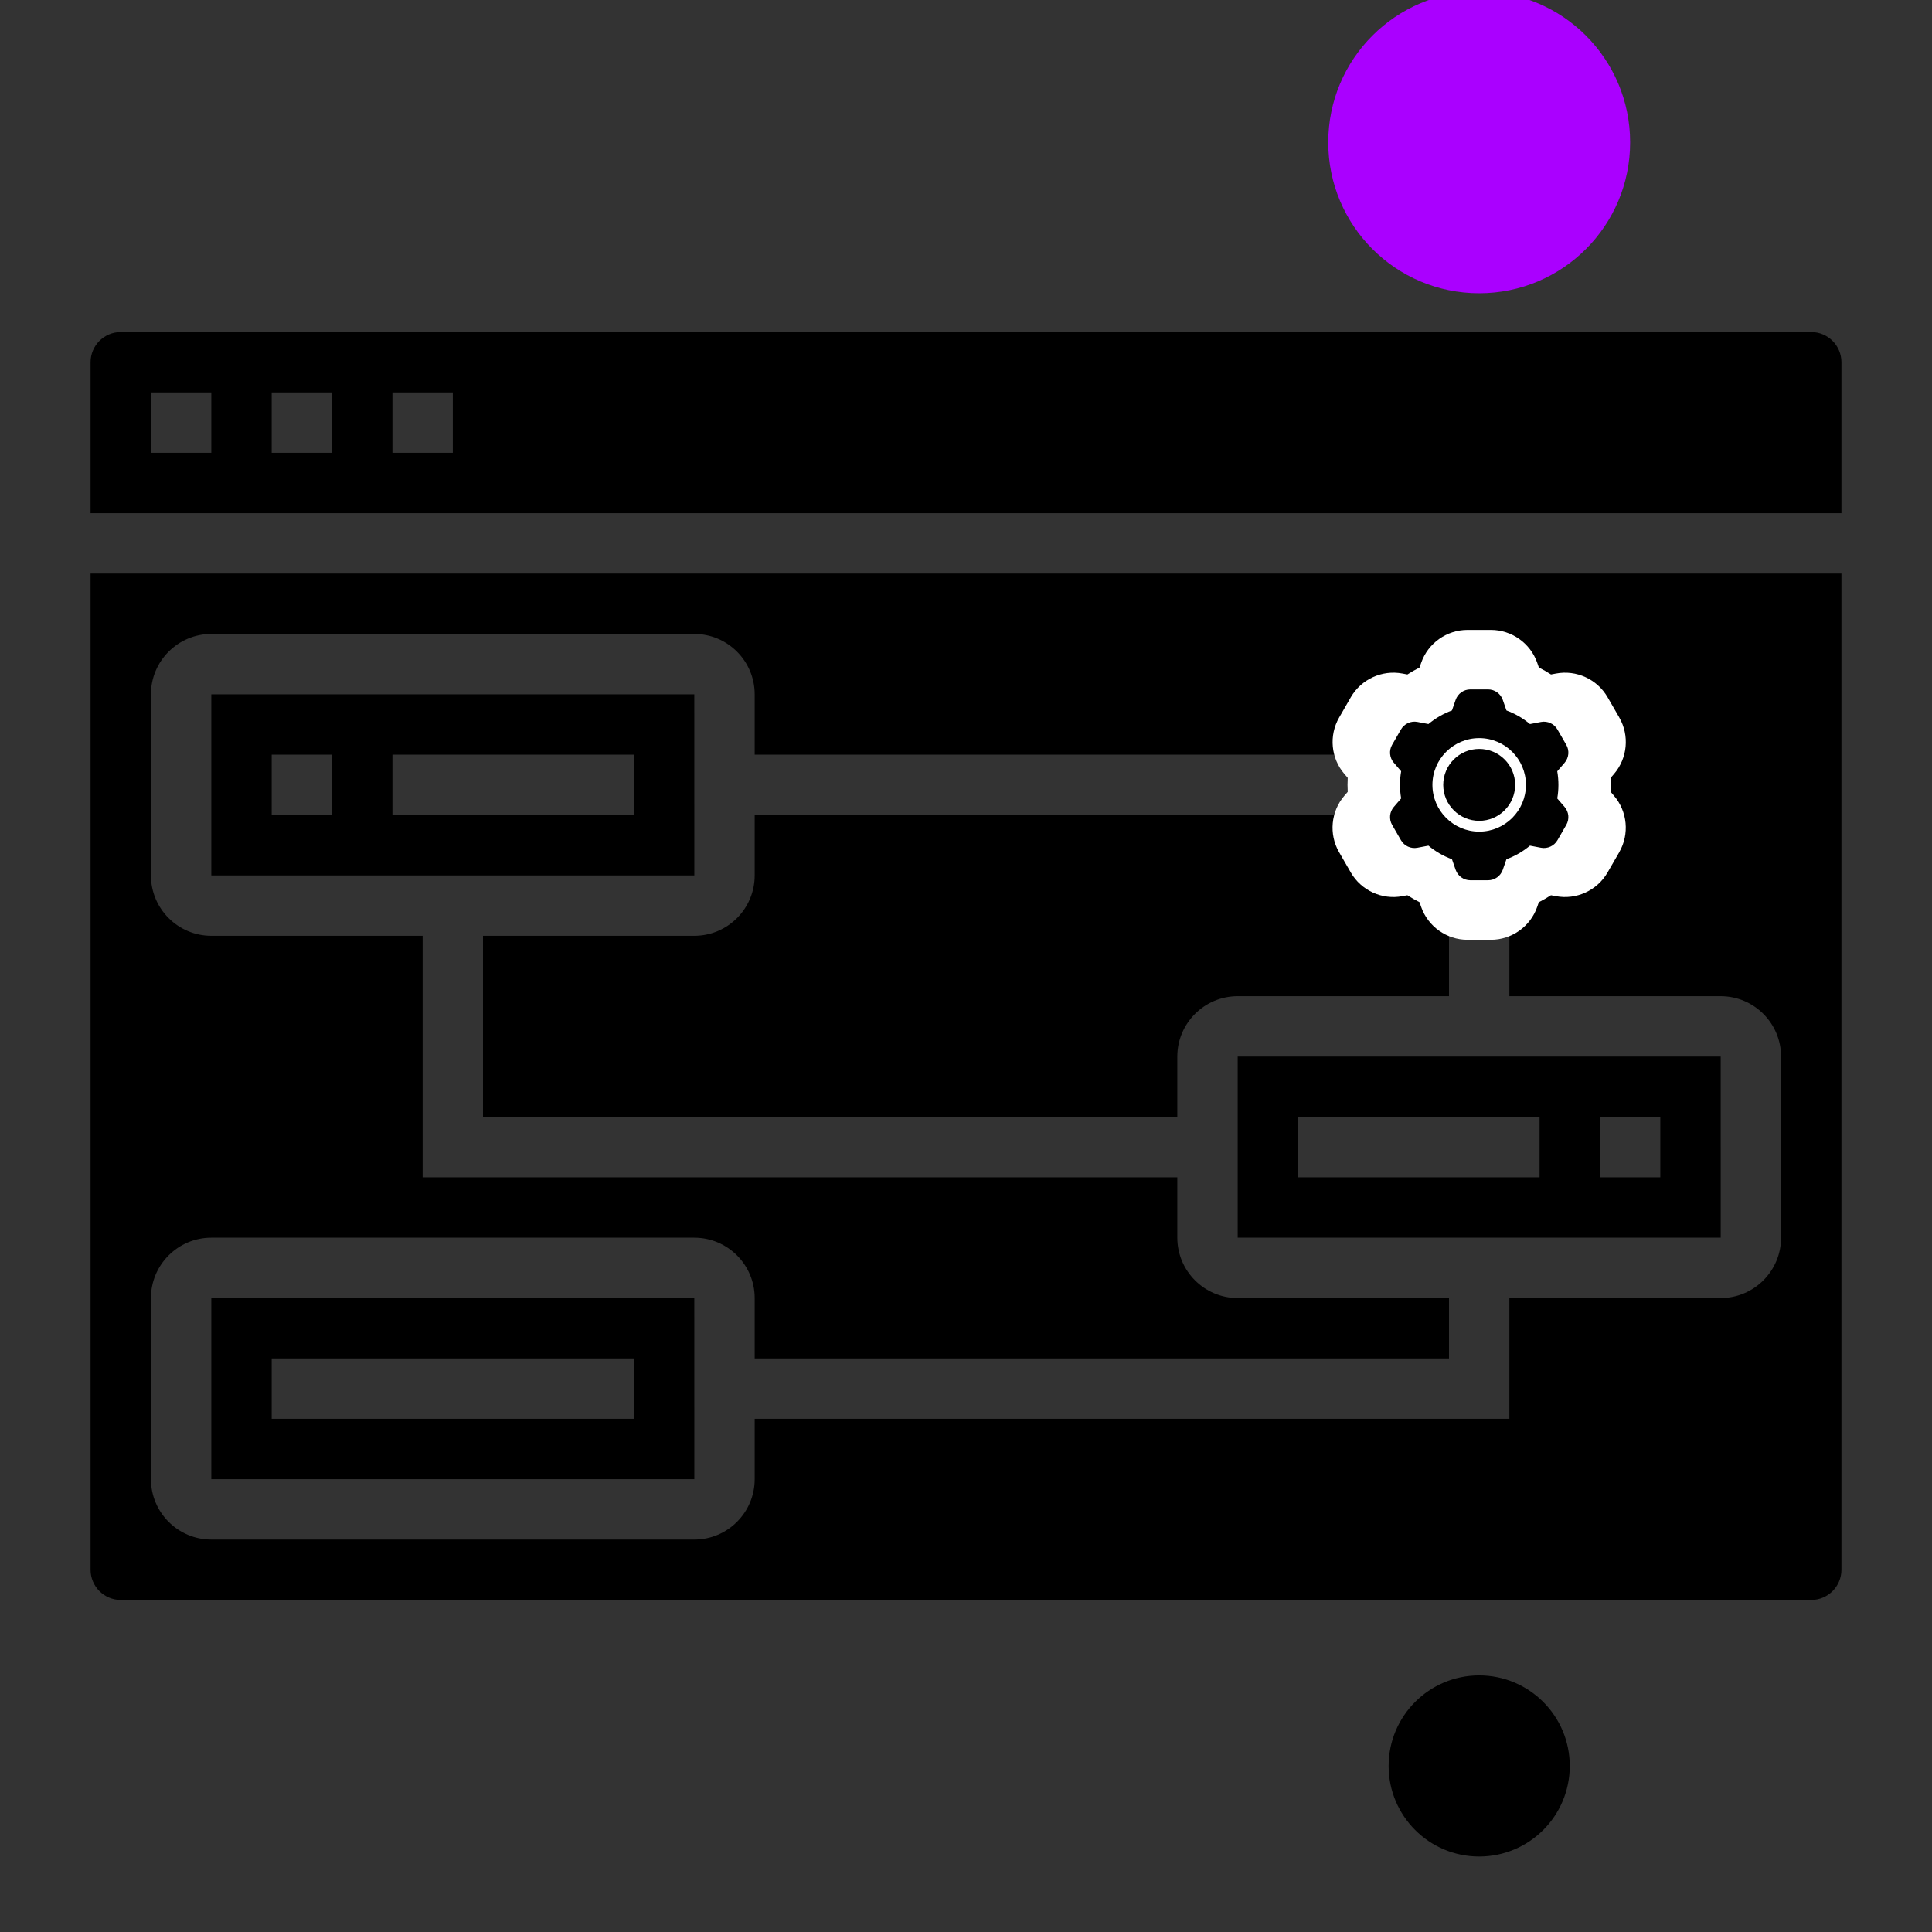 <?xml version="1.0" encoding="UTF-8" standalone="no"?>
<svg
   xmlns:dc="http://purl.org/dc/elements/1.1/"
   xmlns:cc="http://creativecommons.org/ns#"
   xmlns:rdf="http://www.w3.org/1999/02/22-rdf-syntax-ns#"
   xmlns:svg="http://www.w3.org/2000/svg"
   xmlns="http://www.w3.org/2000/svg"
   xmlns:sodipodi="http://sodipodi.sourceforge.net/DTD/sodipodi-0.dtd"
   xmlns:inkscape="http://www.inkscape.org/namespaces/inkscape"
   version="1.1"
   width="512"
   height="512"
   x="0"
   y="0"
   viewBox="0 0 64 64"
   style="enable-background:new 0 0 512 512"
   xml:space="preserve"
   id="svg7096"
   sodipodi:docname="automation_01_v2.svg"
   inkscape:version="1.0.2 (e86c8708, 2021-01-15)"><rect x="0" y="0" width="64" height="64" fill="#333333" stroke="none"/><defs
     id="defs7100" /><sodipodi:namedview
     pagecolor="#ffffff"
     bordercolor="#666666"
     borderopacity="1"
     objecttolerance="10"
     gridtolerance="10"
     guidetolerance="10"
     inkscape:pageopacity="0"
     inkscape:pageshadow="2"
     inkscape:window-width="1786"
     inkscape:window-height="1285"
     id="namedview7098"
     showgrid="false"
     inkscape:snap-global="false"
     inkscape:zoom="0.70710678"
     inkscape:cx="304.94873"
     inkscape:cy="402.38032"
     inkscape:window-x="3732"
     inkscape:window-y="457"
     inkscape:window-maximized="0"
     inkscape:current-layer="svg7096" /><path
     d="m 48,27 v 6 h -7 c -1.103,0 -2,0.897 -2,2 v 2 H 16 v -6 h 7 c 1.103,0 2,-0.897 2,-2 v -2 h 23 v 0"
     fill="#000000"
     data-original="#000000"
     id="path7080"
     sodipodi:nodetypes="ccsscccssccc" /><path
     d="m 3,52 c 0,0.552 0.449,1 1,1 h 56 c 0.551,0 1,-0.448 1,-1 V 19 H 3 Z M 50,33 h 7 c 1.103,0 2,0.897 2,2 v 6 c 0,1.103 -0.897,2 -2,2 h -7 v 4 H 25 v 2 c 0,1.103 -0.897,2 -2,2 H 7 C 5.897,51 5,50.103 5,49 v -6 c 0,-1.103 0.897,-2 2,-2 h 16 c 1.103,0 2,0.897 2,2 v 2 h 23 v -2 h -7 c -1.103,0 -2,-0.897 -2,-2 V 39 H 14 V 31 H 7 C 5.897,31 5,30.103 5,29 v -6 c 0,-1.103 0.897,-2 2,-2 h 16 c 1.103,0 2,0.897 2,2 v 2 h 25 z"
     fill="#000000"
     data-original="#000000"
     id="path7090"
     sodipodi:nodetypes="ssssccscsssscccsssssssscccsscccssssssccc" /><path
     style="color:#000000;font-style:normal;font-variant:normal;font-weight:normal;font-stretch:normal;font-size:medium;line-height:normal;font-family:sans-serif;font-variant-ligatures:normal;font-variant-position:normal;font-variant-caps:normal;font-variant-numeric:normal;font-variant-alternates:normal;font-variant-east-asian:normal;font-feature-settings:normal;font-variation-settings:normal;text-indent:0;text-align:start;text-decoration:none;text-decoration-line:none;text-decoration-style:solid;text-decoration-color:#000000;letter-spacing:normal;word-spacing:normal;text-transform:none;writing-mode:lr-tb;direction:ltr;text-orientation:mixed;dominant-baseline:auto;baseline-shift:baseline;text-anchor:start;white-space:normal;shape-padding:0;shape-margin:0;inline-size:0;clip-rule:nonzero;display:inline;overflow:visible;visibility:visible;isolation:auto;mix-blend-mode:normal;color-interpolation:sRGB;color-interpolation-filters:linearRGB;solid-color:#000000;solid-opacity:1;vector-effect:none;fill:#ffffff;fill-opacity:1;fill-rule:nonzero;stroke:none;stroke-linecap:butt;stroke-linejoin:miter;stroke-miterlimit:4;stroke-dasharray:none;stroke-dashoffset:0;stroke-opacity:1;color-rendering:auto;image-rendering:auto;shape-rendering:auto;text-rendering:auto;enable-background:accumulate;stop-color:#000000"
     d="m 48.612,20.867 c -0.688,0 -1.307,0.439 -1.533,1.088 l -0.055,0.158 c -0.138,0.07 -0.272,0.146 -0.402,0.23 l -0.164,-0.031 c -0.675,-0.128 -1.365,0.188 -1.709,0.783 l -0.389,0.676 c -0.343,0.595 -0.272,1.349 0.176,1.869 l 0.109,0.127 c -0.009,0.154 -0.008,0.308 0,0.465 L 44.535,26.359 c -0.449,0.521 -0.52,1.276 -0.176,1.871 l 0.389,0.674 c 0.344,0.595 1.034,0.911 1.709,0.783 l 0.164,-0.031 c 0.13,0.085 0.264,0.16 0.402,0.23 l 0.055,0.158 c 0.227,0.649 0.846,1.088 1.533,1.088 h 0.777 c 0.688,0 1.307,-0.439 1.533,-1.088 l 0.055,-0.158 c 0.138,-0.07 0.272,-0.146 0.402,-0.23 l 0.164,0.031 c 0.675,0.128 1.365,-0.188 1.709,-0.783 l 0.389,-0.674 v -0.002 c 0.343,-0.595 0.272,-1.349 -0.176,-1.869 L 53.356,26.232 c 0.008,-0.154 0.008,-0.308 0,-0.465 l 0.109,-0.127 c 0.448,-0.52 0.519,-1.274 0.176,-1.869 v -0.002 l -0.389,-0.674 c -0.344,-0.596 -1.034,-0.911 -1.709,-0.783 l -0.164,0.031 c -0.13,-0.085 -0.264,-0.16 -0.402,-0.23 l -0.055,-0.158 c -0.227,-0.649 -0.846,-1.088 -1.533,-1.088 z"
     id="path7786"
     sodipodi:nodetypes="sccccccccccccccccsscccccccsccccccccccss" /><g
     id="g7798"
     style="fill:#000000"><circle
       cx="49"
       cy="26"
       r="1.191"
       fill="#000000"
       data-original="#000000"
       id="circle7792"
       style="stroke-width:0.021;fill:#000000" /><path
       d="m 51.586,26.45 c 0.05,-0.288 0.053,-0.595 0,-0.9 L 51.829,25.268 c 0.143,-0.166 0.166,-0.405 0.056,-0.595 l -0.293,-0.508 c -0.11,-0.19 -0.328,-0.29 -0.544,-0.249 l -0.366,0.07 C 50.449,23.791 50.188,23.64 49.903,23.535 l -0.122,-0.351 c -0.072,-0.207 -0.268,-0.346 -0.487,-0.346 h -0.587 c -0.219,0 -0.415,0.139 -0.487,0.346 l -0.122,0.351 c -0.284,0.104 -0.546,0.255 -0.779,0.45 l -0.366,-0.07 c -0.215,-0.041 -0.434,0.059 -0.544,0.249 l -0.293,0.508 c -0.11,0.19 -0.087,0.429 0.056,0.595 l 0.243,0.282 c -0.05,0.288 -0.053,0.594 0,0.9 l -0.243,0.282 c -0.143,0.166 -0.166,0.405 -0.056,0.595 l 0.293,0.508 c 0.11,0.19 0.328,0.29 0.544,0.249 l 0.366,-0.07 c 0.233,0.195 0.494,0.346 0.779,0.45 l 0.122,0.351 c 0.072,0.207 0.268,0.346 0.487,0.346 h 0.587 c 0.219,0 0.415,-0.139 0.487,-0.346 l 0.122,-0.351 c 0.284,-0.104 0.546,-0.255 0.779,-0.45 l 0.366,0.07 c 0.215,0.041 0.434,-0.059 0.544,-0.249 l 0.293,-0.508 c 0.11,-0.19 0.087,-0.429 -0.056,-0.595 z m -2.586,1.099 c -0.854,0 -1.549,-0.695 -1.549,-1.549 0,-0.854 0.695,-1.549 1.549,-1.549 0.854,0 1.549,0.695 1.549,1.549 0,0.854 -0.695,1.549 -1.549,1.549 z"
       fill="#000000"
       data-original="#000000"
       id="path7794"
       style="fill:#000000;stroke:none;stroke-width:1.794;stroke-miterlimit:4;stroke-dasharray:none;stroke-opacity:1" /></g><circle
     cx="49"
     cy="58.5"
     r="3"
     fill="#000000"
     data-original="#000000"
     id="circle7082" /><path
     d="M 23,23 H 7 v 6 H 23.001 Z M 11,27 H 9 v -2 h 2 z m 10,0 h -8 v -2 h 8 z"
     fill="#000000"
     data-original="#000000"
     id="path7084" /><path
     d="M 57,35 H 41 v 6 h 16.001 z m -6,4 h -8 v -2 h 8 z m 4,0 h -2 v -2 h 2 z"
     fill="#000000"
     data-original="#000000"
     id="path7086" /><path
     d="M 23,43 H 7 v 6 h 16.001 z m -2,4 H 9 v -2 h 12 z"
     fill="#000000"
     data-original="#000000"
     id="path7088" /><path
     d="M 60,11 H 4 c -0.551,0 -1,0.448 -1,1 v 5 h 58 v -5 c 0,-0.552 -0.449,-1 -1,-1 z M 7,15 H 5 v -2 h 2 z m 4,0 H 9 v -2 h 2 z m 4,0 h -2 v -2 h 2 z"
     fill="#000000"
     data-original="#000000"
     id="path7092" /><circle
     style="fill:#aa00ff;stroke-width:0.21;stroke-linecap:round;stroke-linejoin:round;paint-order:stroke markers fill"
     id="path7704"
     cx="49"
     cy="4.715"
     r="5" /><circle
     cx="67.366"
     cy="26"
     r="3"
     fill="#000000"
     data-original="#000000"
     id="circle7706" /><g
     id="g7802"
     transform="translate(32.5)"><path
       d="m 51.586,26.45 c 0.05,-0.288 0.053,-0.595 0,-0.9 L 51.829,25.268 c 0.143,-0.166 0.166,-0.405 0.056,-0.595 l -0.293,-0.508 c -0.11,-0.19 -0.328,-0.29 -0.544,-0.249 l -0.366,0.07 C 50.449,23.791 50.188,23.64 49.903,23.535 l -0.122,-0.351 c -0.072,-0.207 -0.268,-0.346 -0.487,-0.346 h -0.587 c -0.219,0 -0.415,0.139 -0.487,0.346 l -0.122,0.351 c -0.284,0.104 -0.546,0.255 -0.779,0.45 l -0.366,-0.07 c -0.215,-0.041 -0.434,0.059 -0.544,0.249 l -0.293,0.508 c -0.11,0.19 -0.087,0.429 0.056,0.595 l 0.243,0.282 c -0.05,0.288 -0.053,0.594 0,0.9 l -0.243,0.282 c -0.143,0.166 -0.166,0.405 -0.056,0.595 l 0.293,0.508 c 0.11,0.19 0.328,0.29 0.544,0.249 l 0.366,-0.07 c 0.233,0.195 0.494,0.346 0.779,0.45 l 0.122,0.351 c 0.072,0.207 0.268,0.346 0.487,0.346 h 0.587 c 0.219,0 0.415,-0.139 0.487,-0.346 l 0.122,-0.351 c 0.284,-0.104 0.546,-0.255 0.779,-0.45 l 0.366,0.07 c 0.215,0.041 0.434,-0.059 0.544,-0.249 l 0.293,-0.508 c 0.11,-0.19 0.087,-0.429 -0.056,-0.595 z m -2.586,1.099 c -0.854,0 -1.549,-0.695 -1.549,-1.549 0,-0.854 0.695,-1.549 1.549,-1.549 0.854,0 1.549,0.695 1.549,1.549 0,0.854 -0.695,1.549 -1.549,1.549 z"
       fill="#000000"
       data-original="#000000"
       id="path7754"
       style="fill:#3f51b5;stroke:none;stroke-width:1.794;stroke-miterlimit:4;stroke-dasharray:none;stroke-opacity:1" /><circle
       cx="49"
       cy="26"
       r="1.191"
       fill="#000000"
       data-original="#000000"
       id="circle4136"
       style="stroke-width:0.021" /></g><path
     d="m 3,123.032 c 0,0.552 0.449,1 1,1 h 56 c 0.551,0 1,-0.448 1,-1 v -33 H 3 Z m 2,-9 c 0,-1.103 0.897,-2 2,-2 h 16 c 1.103,0 2,0.897 2,2 v 2 h 23 v -2 h -7 c -1.103,0 -2,-0.897 -2,-2 v -2 H 14 v -8 H 7 c -1.103,0 -2,-0.897 -2,-2 v -6 c 0,-1.103 0.897,-2 2,-2 h 16 c 1.103,0 2,0.897 2,2 v 2 h 19.101 c 0.465,-2.279 2.484,-4 4.899,-4 2.757,0 5,2.243 5,5 0,2.414 -1.721,4.434 -4,4.899 v 2.101 h 7 c 1.103,0 2,0.897 2,2 v 6 c 0,1.103 -0.897,2 -2,2 h -7 v 4 H 25 v 2 c 0,1.103 -0.897,2 -2,2 H 7 c -1.103,0 -2,-0.897 -2,-2 z"
     fill="#000000"
     data-original="#000000"
     id="path7778" /><path
     d="m 52.431,76.597 c 0.066,-0.383 0.07,-0.789 0,-1.194 l 0.323,-0.374 c 0.19,-0.22 0.22,-0.538 0.074,-0.79 l -0.389,-0.674 c -0.146,-0.252 -0.436,-0.385 -0.721,-0.331 l -0.486,0.092 c -0.309,-0.259 -0.656,-0.459 -1.033,-0.597 L 50.036,72.264 C 49.94,71.989 49.68,71.804 49.389,71.804 h -0.779 c -0.291,0 -0.551,0.185 -0.647,0.46 l -0.162,0.466 c -0.377,0.138 -0.724,0.339 -1.033,0.597 l -0.486,-0.092 c -0.286,-0.054 -0.576,0.079 -0.721,0.331 l -0.389,0.674 c -0.146,0.252 -0.116,0.569 0.074,0.79 l 0.323,0.374 c -0.066,0.382 -0.07,0.788 0,1.194 l -0.323,0.374 c -0.19,0.22 -0.22,0.538 -0.074,0.79 l 0.389,0.674 c 0.146,0.252 0.435,0.385 0.721,0.331 l 0.486,-0.092 c 0.309,0.259 0.656,0.459 1.033,0.597 l 0.162,0.466 c 0.096,0.275 0.356,0.46 0.647,0.46 h 0.779 c 0.291,0 0.551,-0.185 0.647,-0.46 l 0.162,-0.466 c 0.377,-0.138 0.724,-0.339 1.033,-0.597 l 0.486,0.092 c 0.286,0.054 0.576,-0.079 0.721,-0.331 L 52.828,77.761 C 52.974,77.509 52.944,77.191 52.754,76.971 Z M 49,78.055 c -1.133,0 -2.055,-0.922 -2.055,-2.055 0,-1.133 0.922,-2.055 2.055,-2.055 1.133,0 2.055,0.922 2.055,2.055 0,1.133 -0.922,2.055 -2.055,2.055 z"
     fill="#000000"
     data-original="#000000"
     id="path4138"
     style="fill:#3f51b5;stroke:#ffffff;stroke-width:1.875;stroke-miterlimit:4;stroke-dasharray:none;stroke-opacity:1" /><path
     style="color:#000000;font-style:normal;font-variant:normal;font-weight:normal;font-stretch:normal;font-size:medium;line-height:normal;font-family:sans-serif;font-variant-ligatures:normal;font-variant-position:normal;font-variant-caps:normal;font-variant-numeric:normal;font-variant-alternates:normal;font-variant-east-asian:normal;font-feature-settings:normal;font-variation-settings:normal;text-indent:0;text-align:start;text-decoration:none;text-decoration-line:none;text-decoration-style:solid;text-decoration-color:#000000;letter-spacing:normal;word-spacing:normal;text-transform:none;writing-mode:lr-tb;direction:ltr;text-orientation:mixed;dominant-baseline:auto;baseline-shift:baseline;text-anchor:start;white-space:normal;shape-padding:0;shape-margin:0;inline-size:0;clip-rule:nonzero;display:inline;overflow:visible;visibility:visible;isolation:auto;mix-blend-mode:normal;color-interpolation:sRGB;color-interpolation-filters:linearRGB;solid-color:#000000;solid-opacity:1;vector-effect:none;fill:#3f51b5;fill-opacity:1;fill-rule:nonzero;stroke:none;stroke-width:1.875;stroke-linecap:butt;stroke-linejoin:miter;stroke-miterlimit:4;stroke-dasharray:none;stroke-dashoffset:0;stroke-opacity:1;color-rendering:auto;image-rendering:auto;shape-rendering:auto;text-rendering:auto;enable-background:accumulate;stop-color:#000000"
     d="m 77.431,26.597 c 0.066,-0.383 0.07,-0.789 0,-1.194 l 0.323,-0.374 c 0.19,-0.22 0.22,-0.538 0.074,-0.79 l -0.389,-0.674 c -0.146,-0.252 -0.436,-0.385 -0.721,-0.331 l -0.486,0.092 c -0.309,-0.259 -0.656,-0.459 -1.033,-0.597 L 75.036,22.264 C 74.94,21.989 74.68,21.804 74.389,21.804 h -0.779 c -0.291,0 -0.551,0.185 -0.647,0.46 l -0.162,0.466 c -0.377,0.138 -0.724,0.339 -1.033,0.597 l -0.486,-0.092 c -0.286,-0.054 -0.576,0.079 -0.721,0.331 l -0.389,0.674 c -0.146,0.252 -0.116,0.569 0.074,0.79 l 0.323,0.374 c -0.066,0.382 -0.07,0.788 0,1.194 l -0.323,0.374 c -0.19,0.22 -0.22,0.538 -0.074,0.79 l 0.389,0.674 c 0.146,0.252 0.435,0.385 0.721,0.331 l 0.486,-0.092 c 0.309,0.259 0.656,0.459 1.033,0.597 l 0.162,0.466 c 0.096,0.275 0.356,0.46 0.647,0.46 h 0.779 c 0.291,0 0.551,-0.185 0.647,-0.46 l 0.162,-0.466 c 0.377,-0.138 0.724,-0.339 1.033,-0.597 l 0.486,0.092 c 0.286,0.054 0.576,-0.079 0.721,-0.331 L 77.828,27.761 C 77.974,27.509 77.944,27.191 77.754,26.971 Z M 74,28.055 c -1.133,0 -2.055,-0.922 -2.055,-2.055 0,-1.133 0.922,-2.055 2.055,-2.055 1.133,0 2.055,0.922 2.055,2.055 0,1.133 -0.922,2.055 -2.055,2.055 z"
     id="path7784" /></svg>
